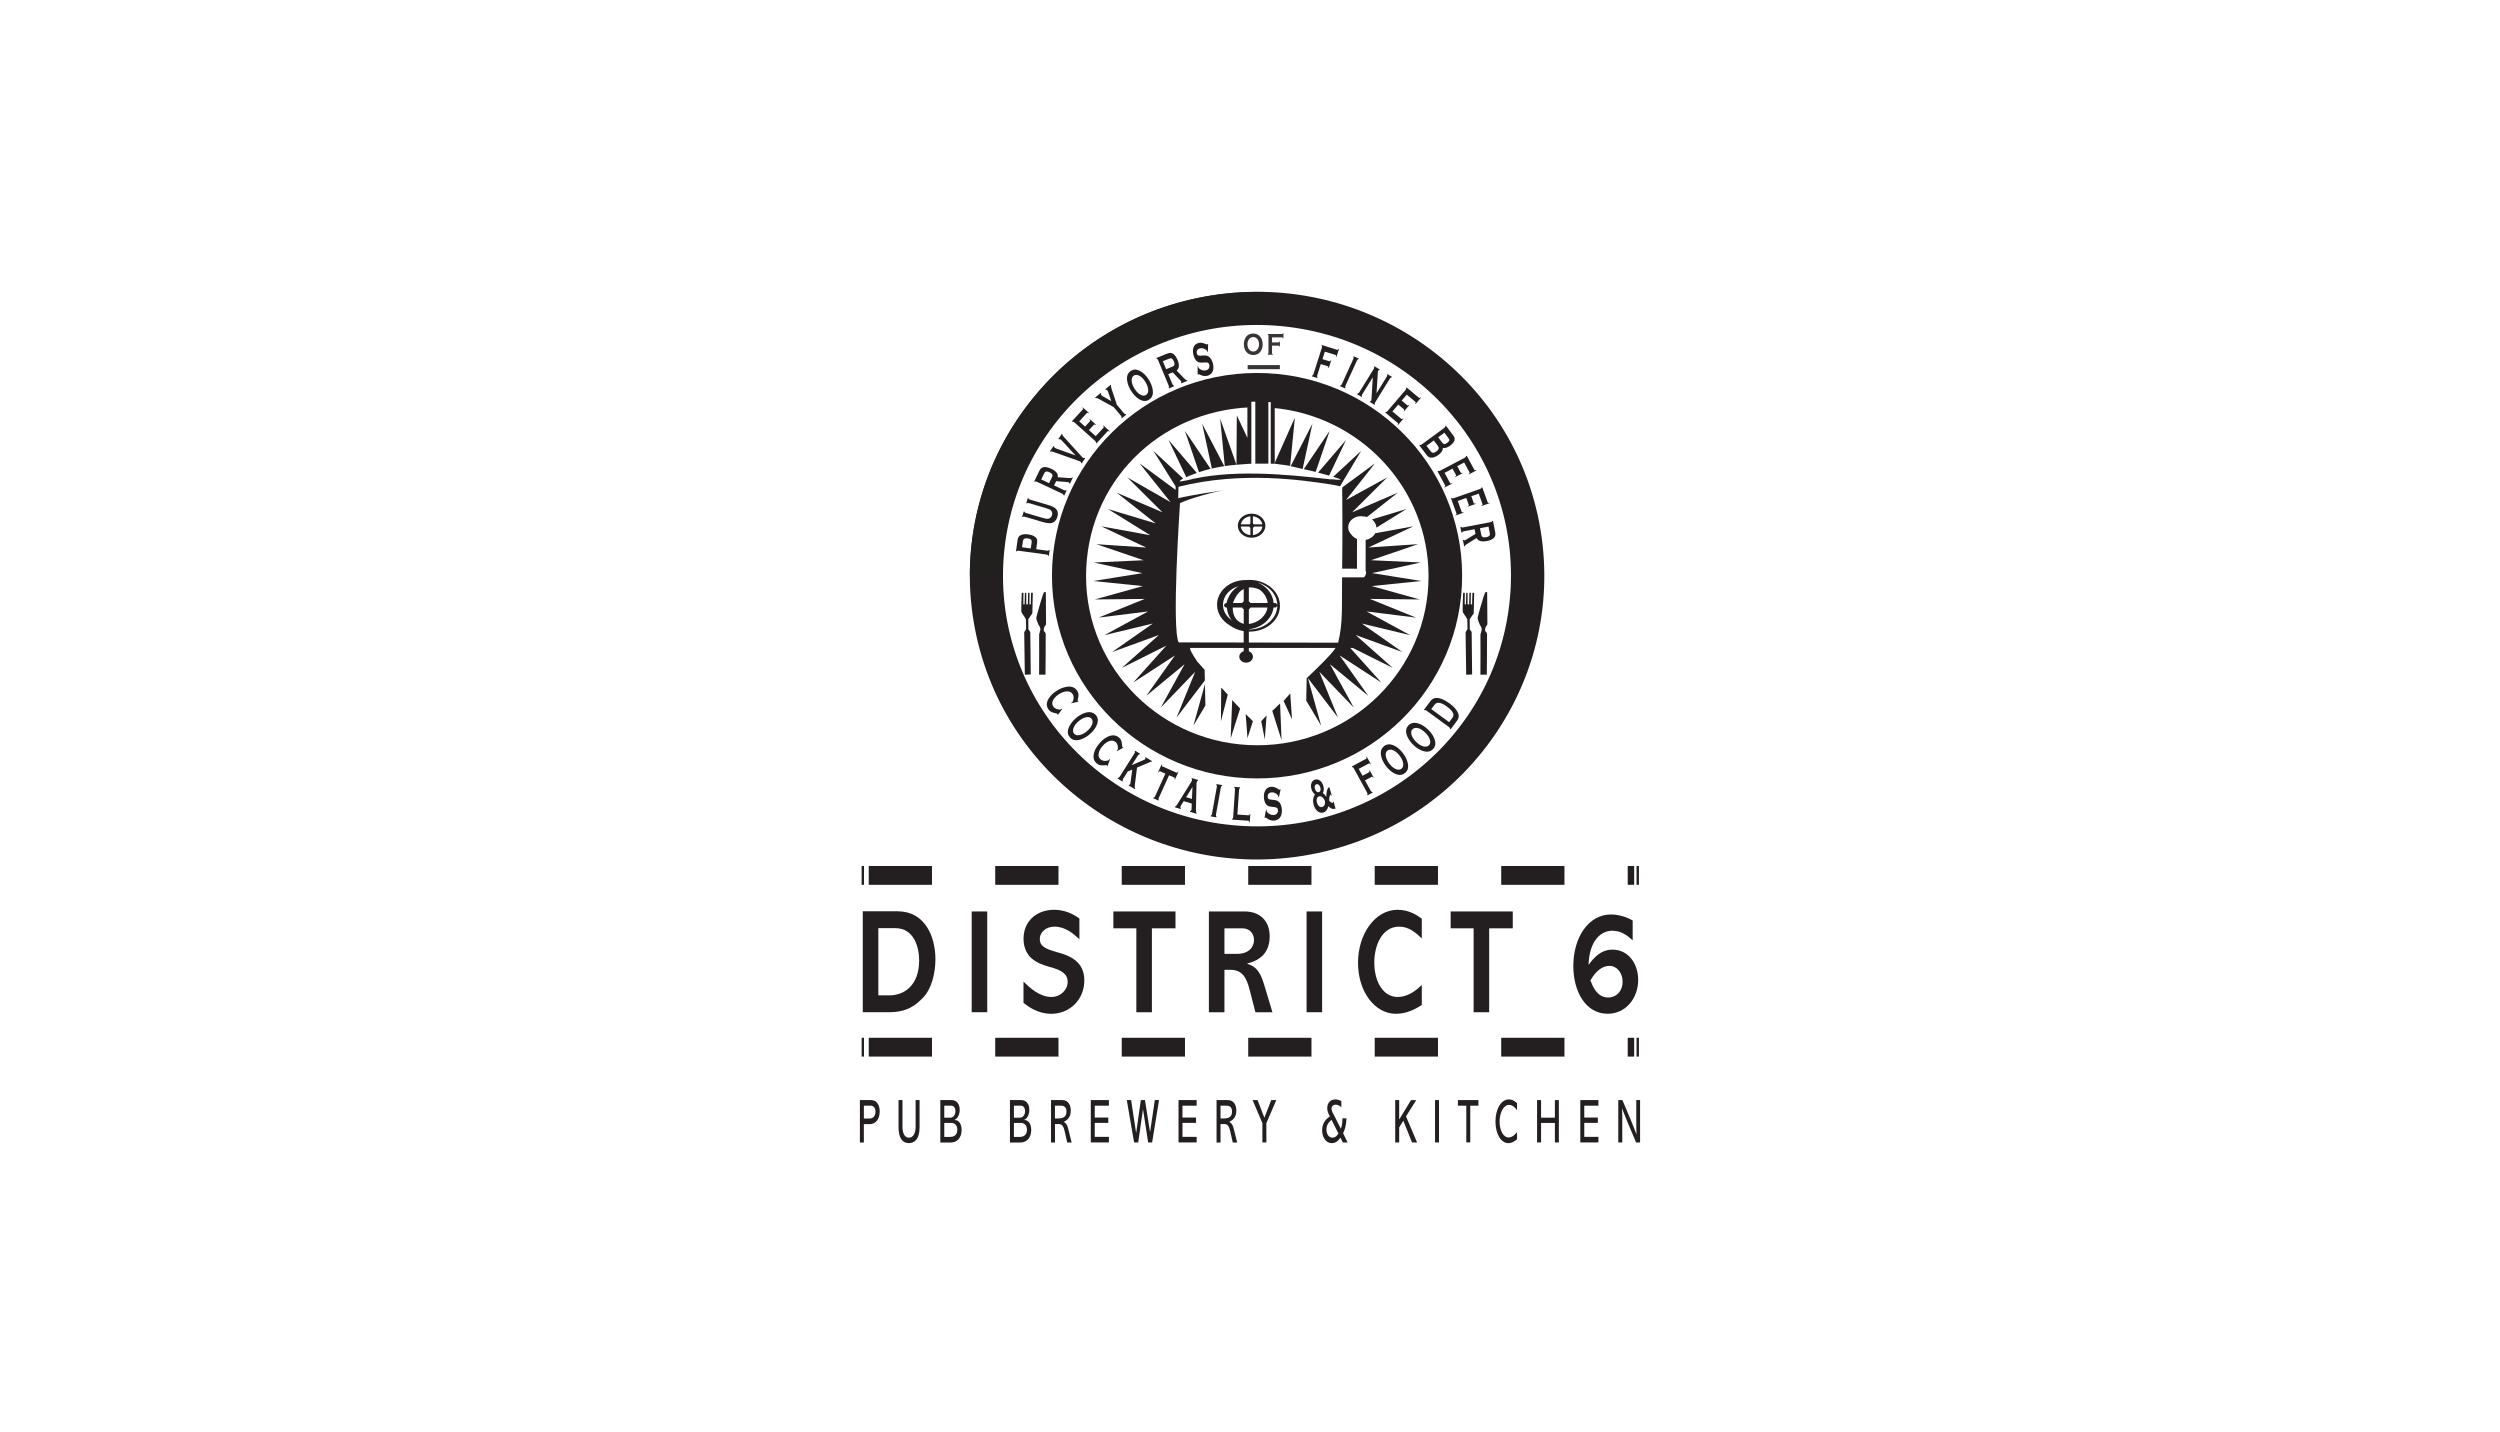 <svg width="117" height="67" viewBox="0 0 117 67" fill="none" xmlns="http://www.w3.org/2000/svg">
<g filter="url(#filter0_d_1850_99195)">
<rect width="109" height="60" transform="translate(4 3)" fill="white"/>
<g opacity="0.9">
<path d="M58.651 14.829C58.785 14.829 58.89 14.875 58.969 14.966C59.052 15.062 59.093 15.186 59.093 15.337C59.093 15.431 59.074 15.517 59.033 15.598C58.955 15.755 58.829 15.833 58.651 15.833C58.519 15.833 58.413 15.787 58.335 15.696C58.293 15.647 58.261 15.589 58.24 15.52C58.22 15.46 58.211 15.396 58.211 15.33C58.211 15.233 58.231 15.144 58.27 15.063C58.345 14.909 58.473 14.831 58.651 14.828V14.829ZM58.651 14.994C58.577 14.994 58.517 15.022 58.468 15.076C58.41 15.142 58.381 15.226 58.381 15.332C58.381 15.436 58.41 15.521 58.468 15.586C58.517 15.641 58.578 15.669 58.652 15.669C58.726 15.669 58.787 15.642 58.835 15.586C58.864 15.554 58.886 15.514 58.901 15.467C58.915 15.425 58.922 15.381 58.922 15.336C58.922 15.226 58.893 15.14 58.835 15.076C58.785 15.023 58.725 14.995 58.651 14.994Z" fill="#231F20"/>
<path d="M59.531 15.395V15.745C59.531 15.76 59.534 15.771 59.539 15.779C59.544 15.787 59.553 15.793 59.567 15.797V15.82H59.328V15.797C59.342 15.793 59.351 15.786 59.356 15.779C59.362 15.771 59.364 15.76 59.364 15.746V14.924C59.364 14.91 59.362 14.899 59.356 14.891C59.351 14.884 59.342 14.877 59.328 14.873V14.85H60.006C60.017 14.85 60.026 14.846 60.032 14.84C60.038 14.834 60.042 14.822 60.046 14.805H60.064V15.055H60.046C60.042 15.038 60.038 15.026 60.032 15.02C60.026 15.013 60.017 15.01 60.006 15.01H59.531V15.242H59.842C59.853 15.242 59.862 15.239 59.868 15.232C59.873 15.225 59.878 15.213 59.882 15.196H59.9V15.442H59.882C59.878 15.425 59.873 15.413 59.868 15.406C59.862 15.4 59.853 15.396 59.842 15.396H59.531V15.395Z" fill="#231F20"/>
</g>
<path d="M40.77 50.703C41.039 50.703 41.17 50.947 41.17 51.232C41.17 51.604 40.975 51.828 40.708 51.828H40.428V52.688H40.243V50.703H40.77ZM40.429 50.965V51.566H40.688C40.87 51.566 40.972 51.441 40.972 51.244C40.972 51.059 40.868 50.965 40.755 50.965H40.429V50.965Z" fill="#231F20"/>
<path d="M42.236 50.703V51.938C42.236 52.226 42.319 52.462 42.538 52.462C42.756 52.462 42.851 52.227 42.851 51.938V50.703H43.036V51.973C43.036 52.566 42.77 52.717 42.536 52.717C42.223 52.717 42.051 52.465 42.051 51.973V50.703H42.236H42.236Z" fill="#231F20"/>
<path d="M44.548 50.704C44.768 50.704 44.914 50.884 44.914 51.16C44.914 51.291 44.882 51.41 44.818 51.503C44.77 51.573 44.727 51.602 44.677 51.628V51.634C44.984 51.651 45.004 52 45.004 52.102C45.004 52.488 44.766 52.688 44.509 52.688H44.007V50.703H44.548V50.704ZM44.192 50.965V51.526H44.472C44.608 51.526 44.714 51.405 44.714 51.221C44.714 51.068 44.633 50.965 44.525 50.965H44.192ZM44.192 51.773V52.428H44.457C44.584 52.428 44.803 52.387 44.803 52.087C44.803 51.867 44.662 51.773 44.531 51.773H44.192Z" fill="#231F20"/>
<path d="M47.807 50.704C48.027 50.704 48.173 50.884 48.173 51.16C48.173 51.291 48.14 51.41 48.077 51.503C48.029 51.573 47.986 51.602 47.936 51.628V51.634C48.243 51.651 48.262 52 48.262 52.102C48.262 52.488 48.025 52.688 47.768 52.688H47.266V50.703H47.807V50.704ZM47.451 50.965V51.526H47.731C47.867 51.526 47.973 51.405 47.973 51.221C47.973 51.068 47.891 50.965 47.783 50.965H47.451ZM47.451 51.773V52.428H47.715C47.843 52.428 48.061 52.387 48.061 52.087C48.061 51.867 47.92 51.773 47.789 51.773H47.45H47.451Z" fill="#231F20"/>
<path d="M49.711 50.703C49.987 50.703 50.112 50.921 50.112 51.2C50.112 51.523 49.933 51.647 49.788 51.723V51.729C49.84 51.752 49.931 51.801 49.993 52.049L50.153 52.688H49.946L49.827 52.162C49.776 51.941 49.709 51.825 49.56 51.825H49.373V52.688H49.188V50.703H49.711H49.711ZM49.372 50.965V51.563H49.509C49.751 51.563 49.911 51.496 49.911 51.238C49.911 50.98 49.731 50.965 49.662 50.965H49.372Z" fill="#231F20"/>
<path d="M51.897 50.703V50.965H51.234V51.52H51.868V51.77H51.234V52.424H51.897V52.685H51.049V50.703H51.897Z" fill="#231F20"/>
<path d="M54.243 50.703L53.919 52.685H53.733L53.494 51.145H53.49L53.268 52.685H53.076L52.734 50.703H52.936L53.169 52.232H53.173L53.391 50.703H53.584L53.821 52.191H53.825L54.045 50.703H54.242H54.243Z" fill="#231F20"/>
<path d="M56.003 50.703V50.965H55.34V51.52H55.974V51.77H55.34V52.424H56.003V52.685H55.155V50.703H56.003Z" fill="#231F20"/>
<path d="M57.458 50.703C57.734 50.703 57.86 50.921 57.86 51.2C57.86 51.523 57.68 51.647 57.535 51.723V51.729C57.588 51.752 57.678 51.801 57.74 52.049L57.9 52.688H57.694L57.574 52.162C57.524 51.941 57.456 51.825 57.308 51.825H57.121V52.688H56.935V50.703H57.458ZM57.121 50.965V51.563H57.258C57.498 51.563 57.659 51.496 57.659 51.238C57.659 50.98 57.48 50.965 57.41 50.965H57.121Z" fill="#231F20"/>
<path d="M58.854 50.703L59.174 51.529L59.493 50.703H59.731L59.266 51.782V52.685H59.08V51.782L58.621 50.703H58.854Z" fill="#231F20"/>
<path d="M62.773 51.031C62.636 50.918 62.534 50.918 62.507 50.918C62.42 50.918 62.315 50.971 62.315 51.098C62.315 51.13 62.318 51.136 62.335 51.206C62.338 51.224 62.344 51.238 62.35 51.25L62.752 52.044C62.778 51.974 62.824 51.849 62.826 51.558H63.015C63.001 51.883 62.951 52.061 62.856 52.253L63.069 52.686H62.845L62.735 52.462C62.666 52.555 62.546 52.718 62.332 52.718C62.02 52.718 61.876 52.398 61.876 52.11C61.876 51.713 62.146 51.529 62.237 51.468C62.164 51.328 62.115 51.23 62.115 51.078C62.115 50.843 62.257 50.672 62.494 50.672C62.618 50.672 62.697 50.71 62.774 50.747V51.033L62.773 51.031ZM62.316 51.627C62.219 51.705 62.077 51.836 62.077 52.078C62.077 52.284 62.177 52.461 62.36 52.461C62.497 52.461 62.574 52.362 62.639 52.27L62.316 51.628V51.627Z" fill="#231F20"/>
<path d="M65.482 50.704V51.611L66.037 50.704H66.28L65.801 51.465L66.319 52.685H66.083L65.675 51.669L65.482 51.98V52.685H65.296V50.703H65.482V50.704Z" fill="#231F20"/>
<path d="M67.345 50.703V52.685H67.16V50.703H67.345Z" fill="#231F20"/>
<path d="M69.191 50.703V50.965H68.808V52.683H68.623V50.965H68.231V50.703H69.191Z" fill="#231F20"/>
<path d="M70.998 51.177C70.932 51.09 70.807 50.928 70.621 50.928C70.355 50.928 70.181 51.317 70.181 51.71C70.181 52.131 70.368 52.453 70.596 52.453C70.793 52.453 70.942 52.273 70.998 52.203V52.532C70.924 52.596 70.784 52.718 70.591 52.718C70.262 52.718 69.988 52.311 69.988 51.71C69.988 51.109 70.256 50.672 70.615 50.672C70.795 50.672 70.917 50.777 70.998 50.849V51.177Z" fill="#231F20"/>
<path d="M72.122 50.703V51.526H72.769V50.703H72.954V52.685H72.769V51.773H72.122V52.685H71.936V50.703H72.122Z" fill="#231F20"/>
<path d="M74.806 50.703V50.965H74.144V51.52H74.778V51.77H74.144V52.424H74.806V52.685H73.959V50.703H74.806Z" fill="#231F20"/>
<path d="M76.37 51.753C76.441 51.924 76.503 52.084 76.561 52.235L76.584 52.305L76.588 52.299C76.586 52.264 76.584 52.194 76.584 52.156C76.583 52.095 76.578 51.997 76.578 51.904V50.703H76.756V52.685H76.567L76.144 51.677C76.108 51.59 76.042 51.425 75.992 51.297C75.98 51.271 75.923 51.128 75.918 51.102H75.914C75.914 51.145 75.917 51.226 75.918 51.267C75.92 51.322 75.922 51.383 75.922 51.447V52.685H75.736V50.703H75.929L76.37 51.752V51.753Z" fill="#231F20"/>
<path fill-rule="evenodd" clip-rule="evenodd" d="M58.453 29.895C58.453 29.971 58.382 30.031 58.296 30.031C58.209 30.031 58.139 29.971 58.139 29.895C58.139 29.818 58.209 29.758 58.296 29.758C58.382 29.758 58.453 29.819 58.453 29.895Z" fill="#231F20"/>
<path fill-rule="evenodd" clip-rule="evenodd" d="M57.412 27.602L57.695 27.613C57.68 27.808 57.709 28.305 58.257 28.428C58.272 28.432 58.239 28.615 58.239 28.615C58.239 28.615 57.468 28.49 57.412 27.602Z" fill="#231F20"/>
<path d="M49.902 26.162C49.902 21.291 53.899 17.344 58.831 17.344C63.762 17.344 67.758 21.291 67.758 26.162C67.758 31.032 63.761 34.98 58.831 34.98C53.9 34.98 49.902 31.032 49.902 26.162Z" stroke="#231F20" stroke-width="1.34" stroke-miterlimit="10"/>
<path d="M71.322 27.381C72.005 20.565 66.964 14.493 60.063 13.818C53.163 13.144 47.015 18.123 46.332 24.939C45.65 31.756 50.69 37.828 57.591 38.502C64.492 39.177 70.64 34.198 71.322 27.381Z" stroke="#231F20" stroke-width="1.34" stroke-miterlimit="10"/>
<path opacity="0.9" d="M46.273 26.16C46.273 19.31 51.895 13.758 58.829 13.758" stroke="#231F20" stroke-width="1.04" stroke-miterlimit="10"/>
<path d="M60.92 38.875C68.03 37.735 72.858 31.118 71.704 24.095C70.55 17.073 63.851 12.304 56.741 13.444C49.632 14.584 44.804 21.201 45.958 28.223C47.112 35.246 53.811 40.015 60.92 38.875Z" stroke="#231F20" stroke-width="0.8" stroke-miterlimit="10"/>
<path opacity="0.9" d="M45.789 26.163C45.789 19.048 51.628 13.281 58.83 13.281" stroke="#231F20" stroke-width="0.8" stroke-miterlimit="10"/>
<path d="M48.494 24.92L49.002 24.99C49.024 24.993 49.042 24.992 49.056 24.988C49.069 24.984 49.08 24.975 49.089 24.962L49.124 24.967L49.088 25.228L49.052 25.223C49.047 25.207 49.038 25.195 49.026 25.188C49.015 25.181 48.999 25.175 48.976 25.172L47.673 24.994C47.65 24.991 47.631 24.991 47.619 24.996C47.606 25 47.595 25.008 47.585 25.022L47.549 25.017L47.622 24.495C47.631 24.435 47.645 24.387 47.665 24.354C47.685 24.32 47.715 24.291 47.756 24.269C47.798 24.246 47.852 24.231 47.916 24.223C47.983 24.216 48.052 24.218 48.125 24.228C48.229 24.242 48.317 24.269 48.391 24.311C48.455 24.346 48.497 24.387 48.52 24.434C48.542 24.481 48.548 24.543 48.537 24.62L48.495 24.92H48.494ZM48.241 24.886L48.28 24.607C48.288 24.552 48.282 24.511 48.263 24.486C48.251 24.47 48.23 24.455 48.2 24.442C48.17 24.429 48.136 24.42 48.099 24.415C48.062 24.41 48.027 24.41 47.995 24.414C47.962 24.419 47.938 24.427 47.921 24.439C47.897 24.458 47.88 24.496 47.872 24.552L47.833 24.83L48.24 24.886H48.241Z" fill="#231F20"/>
<path d="M48.203 22.602L49.037 22.847C49.195 22.893 49.308 22.944 49.377 22.998C49.502 23.097 49.537 23.235 49.483 23.413C49.444 23.542 49.376 23.63 49.279 23.675C49.223 23.702 49.154 23.712 49.074 23.705C48.994 23.698 48.901 23.678 48.797 23.648L47.962 23.403C47.94 23.396 47.922 23.394 47.908 23.396C47.895 23.398 47.883 23.406 47.871 23.418L47.836 23.407L47.912 23.155L47.947 23.165C47.95 23.182 47.956 23.194 47.966 23.203C47.977 23.212 47.993 23.22 48.016 23.227L48.759 23.445C48.845 23.47 48.909 23.486 48.951 23.493C48.994 23.5 49.031 23.5 49.063 23.494C49.148 23.478 49.205 23.424 49.233 23.332C49.261 23.24 49.243 23.165 49.181 23.105C49.157 23.083 49.126 23.063 49.086 23.046C49.047 23.029 48.984 23.008 48.898 22.983L48.156 22.765C48.133 22.758 48.115 22.756 48.102 22.758C48.088 22.76 48.076 22.768 48.064 22.78L48.029 22.769L48.101 22.531L48.136 22.542C48.139 22.558 48.146 22.57 48.156 22.579C48.165 22.588 48.182 22.596 48.204 22.603L48.203 22.602Z" fill="#231F20"/>
<path d="M49.33 21.939L49.795 22.158C49.815 22.168 49.832 22.173 49.847 22.172C49.861 22.172 49.874 22.167 49.886 22.157L49.919 22.172L49.805 22.41L49.772 22.395C49.772 22.378 49.767 22.364 49.758 22.354C49.75 22.344 49.735 22.334 49.715 22.324L48.527 21.766C48.505 21.757 48.488 21.752 48.474 21.752C48.461 21.752 48.447 21.757 48.434 21.767L48.401 21.752L48.631 21.275C48.658 21.216 48.687 21.174 48.716 21.145C48.744 21.117 48.78 21.097 48.824 21.087C48.874 21.075 48.932 21.075 49 21.089C49.066 21.103 49.133 21.125 49.199 21.157C49.428 21.264 49.529 21.397 49.502 21.553L49.96 21.587C50.04 21.593 50.094 21.595 50.119 21.592C50.145 21.589 50.162 21.579 50.173 21.562L50.206 21.578L50.073 21.854L50.04 21.838C50.044 21.817 50.036 21.801 50.017 21.792C50.005 21.786 49.971 21.781 49.916 21.777L49.428 21.737L49.33 21.941L49.33 21.939ZM49.098 21.831L49.222 21.574C49.24 21.536 49.251 21.508 49.255 21.491C49.258 21.473 49.256 21.454 49.249 21.435C49.235 21.394 49.191 21.356 49.118 21.321C49.044 21.287 48.987 21.277 48.945 21.293C48.925 21.3 48.909 21.309 48.898 21.323C48.886 21.336 48.872 21.362 48.854 21.401L48.73 21.658L49.098 21.831L49.098 21.831Z" fill="#231F20"/>
<path d="M50.334 20.534L49.703 19.846C49.676 19.816 49.654 19.796 49.637 19.784C49.61 19.767 49.584 19.766 49.56 19.784L49.53 19.764L49.693 19.523L49.723 19.543C49.716 19.561 49.717 19.577 49.725 19.591C49.733 19.605 49.761 19.637 49.809 19.69L50.609 20.572C50.643 20.61 50.666 20.632 50.678 20.641C50.71 20.663 50.737 20.664 50.757 20.646L50.787 20.666L50.623 20.908L50.592 20.888C50.601 20.863 50.589 20.839 50.557 20.818C50.545 20.81 50.515 20.798 50.467 20.781L49.337 20.384C49.27 20.36 49.229 20.348 49.212 20.345C49.197 20.343 49.182 20.348 49.167 20.361L49.137 20.341L49.306 20.092L49.337 20.112C49.329 20.14 49.34 20.163 49.367 20.18C49.384 20.192 49.411 20.205 49.449 20.218L50.333 20.534H50.334Z" fill="#231F20"/>
<path d="M50.965 19.349L51.279 19.632L51.649 19.23C51.657 19.221 51.66 19.21 51.657 19.198C51.654 19.186 51.643 19.17 51.625 19.148L51.639 19.134L51.936 19.4L51.922 19.415C51.899 19.4 51.882 19.391 51.869 19.389C51.856 19.387 51.847 19.391 51.838 19.4L51.315 19.967L51.288 19.943C51.293 19.927 51.293 19.913 51.288 19.9C51.282 19.887 51.271 19.874 51.254 19.858L50.281 18.984C50.264 18.969 50.248 18.959 50.236 18.955C50.223 18.952 50.209 18.952 50.193 18.958L50.166 18.934L50.678 18.377C50.686 18.368 50.688 18.357 50.685 18.346C50.682 18.334 50.671 18.317 50.655 18.296L50.668 18.281L50.965 18.548L50.952 18.563C50.929 18.548 50.911 18.539 50.899 18.537C50.886 18.535 50.876 18.538 50.867 18.547L50.507 18.938L50.78 19.183L51.014 18.93C51.023 18.921 51.025 18.91 51.022 18.898C51.018 18.886 51.008 18.869 50.991 18.848L51.004 18.833L51.295 19.094L51.282 19.109C51.259 19.094 51.241 19.086 51.229 19.083C51.216 19.081 51.205 19.084 51.197 19.094L50.964 19.347L50.965 19.349Z" fill="#231F20"/>
<path d="M52.265 18.156L52.603 18.56C52.618 18.578 52.632 18.59 52.645 18.595C52.657 18.601 52.671 18.601 52.687 18.598L52.71 18.626L52.504 18.794L52.481 18.766C52.487 18.751 52.49 18.737 52.487 18.723C52.484 18.71 52.475 18.695 52.46 18.677L52.121 18.273L51.459 17.908C51.402 17.877 51.361 17.858 51.337 17.85C51.313 17.843 51.292 17.844 51.275 17.852L51.252 17.824L51.512 17.612L51.536 17.64C51.52 17.663 51.524 17.69 51.548 17.72C51.557 17.73 51.583 17.748 51.625 17.772L52.009 17.992L51.866 17.575C51.851 17.53 51.838 17.502 51.828 17.49C51.817 17.476 51.804 17.468 51.791 17.462C51.777 17.458 51.764 17.458 51.752 17.462L51.729 17.434L51.984 17.227L52.007 17.254C51.996 17.269 51.991 17.289 51.994 17.314C51.997 17.338 52.008 17.381 52.029 17.442L52.266 18.154L52.265 18.156Z" fill="#231F20"/>
<path d="M52.93 16.572C53.057 16.496 53.196 16.497 53.346 16.576C53.505 16.658 53.647 16.801 53.774 17.006C53.851 17.131 53.904 17.26 53.934 17.392C53.992 17.649 53.935 17.828 53.767 17.929C53.641 18.005 53.502 18.004 53.352 17.925C53.271 17.883 53.192 17.822 53.114 17.742C53.046 17.672 52.984 17.592 52.929 17.502C52.848 17.37 52.793 17.239 52.764 17.108C52.707 16.857 52.762 16.678 52.93 16.572ZM53.067 16.794C52.998 16.837 52.962 16.908 52.962 17.01C52.961 17.131 53.004 17.262 53.092 17.404C53.179 17.546 53.278 17.645 53.387 17.699C53.479 17.746 53.56 17.747 53.631 17.705C53.701 17.663 53.736 17.59 53.736 17.489C53.736 17.429 53.724 17.362 53.7 17.289C53.677 17.225 53.647 17.162 53.61 17.101C53.519 16.953 53.419 16.852 53.311 16.8C53.22 16.755 53.138 16.754 53.067 16.794Z" fill="#231F20"/>
<path d="M54.673 16.73L54.87 17.201C54.879 17.222 54.888 17.236 54.898 17.246C54.908 17.255 54.922 17.26 54.938 17.261L54.952 17.294L54.705 17.395L54.691 17.361C54.703 17.349 54.709 17.336 54.709 17.322C54.71 17.309 54.706 17.292 54.697 17.271L54.197 16.069C54.188 16.048 54.178 16.032 54.168 16.023C54.159 16.015 54.145 16.009 54.128 16.008L54.114 15.975L54.608 15.774C54.668 15.749 54.719 15.736 54.76 15.735C54.8 15.733 54.84 15.742 54.879 15.763C54.925 15.786 54.968 15.826 55.009 15.882C55.048 15.936 55.081 15.996 55.11 16.064C55.206 16.296 55.191 16.46 55.064 16.558L55.381 16.888C55.436 16.945 55.474 16.982 55.495 16.996C55.516 17.011 55.536 17.015 55.554 17.01L55.569 17.044L55.283 17.16L55.268 17.126C55.286 17.113 55.29 17.096 55.283 17.077C55.277 17.064 55.256 17.038 55.218 16.998L54.883 16.645L54.672 16.731L54.673 16.73ZM54.576 16.497L54.843 16.389C54.882 16.372 54.909 16.359 54.923 16.349C54.938 16.338 54.949 16.324 54.957 16.304C54.974 16.264 54.968 16.207 54.937 16.133C54.906 16.059 54.87 16.013 54.829 15.997C54.81 15.989 54.791 15.986 54.774 15.988C54.757 15.991 54.728 16 54.688 16.016L54.421 16.124L54.576 16.497Z" fill="#231F20"/>
<path d="M56.54 15.323L56.528 15.698L56.507 15.684C56.505 15.677 56.504 15.671 56.503 15.667C56.497 15.642 56.478 15.618 56.448 15.596C56.353 15.523 56.257 15.499 56.16 15.523C56.117 15.533 56.081 15.551 56.053 15.579C56.033 15.599 56.019 15.625 56.011 15.659C56.004 15.691 56.005 15.724 56.013 15.759C56.027 15.815 56.055 15.848 56.098 15.86C56.12 15.865 56.165 15.866 56.231 15.862L56.331 15.856C56.39 15.853 56.44 15.857 56.48 15.867C56.52 15.877 56.558 15.896 56.593 15.924C56.63 15.953 56.662 15.995 56.693 16.049C56.724 16.103 56.748 16.163 56.764 16.229C56.79 16.334 56.795 16.432 56.778 16.522C56.762 16.605 56.723 16.672 56.66 16.725C56.614 16.765 56.559 16.792 56.498 16.807C56.389 16.834 56.269 16.813 56.138 16.744C56.11 16.731 56.094 16.725 56.091 16.726C56.086 16.727 56.079 16.737 56.071 16.756L56.05 16.744L56.048 16.357L56.07 16.368C56.071 16.375 56.073 16.379 56.074 16.382C56.082 16.415 56.098 16.443 56.122 16.466C56.159 16.502 56.209 16.529 56.271 16.546C56.334 16.562 56.39 16.566 56.439 16.553C56.493 16.54 56.535 16.512 56.565 16.47C56.582 16.447 56.593 16.418 56.597 16.385C56.602 16.352 56.601 16.319 56.593 16.286C56.581 16.237 56.557 16.206 56.523 16.192C56.498 16.182 56.453 16.179 56.387 16.182L56.289 16.187C56.223 16.191 56.176 16.191 56.148 16.186C56.119 16.182 56.089 16.172 56.057 16.154C56.012 16.131 55.971 16.089 55.933 16.028C55.899 15.974 55.873 15.908 55.853 15.832C55.822 15.707 55.821 15.597 55.848 15.502C55.884 15.378 55.966 15.301 56.092 15.27C56.145 15.257 56.197 15.254 56.247 15.262C56.298 15.271 56.364 15.293 56.445 15.327C56.473 15.338 56.489 15.344 56.495 15.342C56.504 15.34 56.511 15.33 56.519 15.31L56.54 15.322V15.323Z" fill="#231F20"/>
<path d="M61.814 16.257L61.647 16.785C61.639 16.807 61.637 16.825 61.639 16.839C61.642 16.852 61.648 16.865 61.66 16.875L61.649 16.91L61.395 16.831L61.406 16.797C61.422 16.794 61.435 16.788 61.445 16.778C61.454 16.769 61.462 16.752 61.469 16.73L61.864 15.491C61.87 15.469 61.873 15.451 61.871 15.438C61.869 15.425 61.862 15.412 61.85 15.401L61.861 15.367L62.583 15.591C62.595 15.595 62.605 15.593 62.615 15.585C62.625 15.577 62.635 15.561 62.648 15.537L62.667 15.542L62.547 15.921L62.528 15.915C62.533 15.887 62.533 15.868 62.53 15.856C62.527 15.844 62.519 15.836 62.507 15.833L62.002 15.676L61.891 16.026L62.221 16.128C62.233 16.132 62.244 16.13 62.254 16.122C62.263 16.114 62.274 16.098 62.286 16.073L62.304 16.079L62.187 16.449L62.167 16.443C62.171 16.417 62.172 16.398 62.169 16.385C62.166 16.373 62.158 16.365 62.146 16.361L61.816 16.259L61.814 16.257Z" fill="#231F20"/>
<path d="M62.798 17.199L63.337 16.013C63.346 15.993 63.35 15.976 63.35 15.962C63.35 15.949 63.344 15.936 63.334 15.923L63.349 15.891L63.592 15.998L63.577 16.031C63.56 16.031 63.547 16.035 63.536 16.044C63.526 16.053 63.516 16.068 63.506 16.089L62.967 17.274C62.957 17.296 62.953 17.313 62.953 17.327C62.953 17.341 62.959 17.353 62.969 17.365L62.954 17.398L62.711 17.29L62.726 17.257C62.743 17.257 62.757 17.251 62.766 17.242C62.777 17.234 62.786 17.219 62.797 17.198L62.798 17.199Z" fill="#231F20"/>
<path d="M64.246 16.879L63.753 17.675C63.741 17.695 63.734 17.711 63.733 17.725C63.731 17.738 63.735 17.752 63.744 17.766L63.725 17.797L63.511 17.668L63.53 17.637C63.547 17.639 63.561 17.636 63.572 17.628C63.583 17.621 63.595 17.608 63.608 17.588L64.294 16.479C64.306 16.46 64.313 16.444 64.314 16.43C64.315 16.417 64.311 16.404 64.302 16.39L64.322 16.359L64.57 16.509L64.55 16.54C64.531 16.538 64.514 16.548 64.5 16.57C64.49 16.586 64.485 16.605 64.484 16.63L64.421 17.624L64.902 16.847C64.914 16.828 64.921 16.812 64.922 16.798C64.924 16.785 64.92 16.772 64.911 16.758L64.93 16.727L65.144 16.856L65.124 16.887C65.108 16.886 65.093 16.889 65.082 16.896C65.071 16.903 65.059 16.917 65.047 16.935L64.361 18.045C64.349 18.065 64.341 18.081 64.341 18.094C64.339 18.108 64.343 18.121 64.352 18.136L64.333 18.166L64.103 18.027L64.123 17.996C64.142 17.999 64.157 17.99 64.171 17.968C64.179 17.956 64.184 17.928 64.186 17.886L64.247 16.881L64.246 16.879Z" fill="#231F20"/>
<path d="M65.439 18.154L65.165 18.474L65.585 18.825C65.594 18.833 65.605 18.835 65.617 18.831C65.629 18.828 65.645 18.817 65.666 18.799L65.682 18.811L65.422 19.114L65.407 19.102C65.422 19.079 65.429 19.061 65.431 19.049C65.433 19.036 65.429 19.026 65.419 19.018L64.827 18.523L64.85 18.496C64.866 18.5 64.88 18.499 64.892 18.494C64.905 18.488 64.919 18.477 64.934 18.459L65.782 17.467C65.797 17.449 65.807 17.434 65.81 17.421C65.813 17.409 65.811 17.394 65.805 17.379L65.829 17.352L66.41 17.837C66.42 17.845 66.43 17.848 66.442 17.843C66.454 17.839 66.471 17.828 66.492 17.811L66.507 17.823L66.247 18.126L66.232 18.114C66.246 18.091 66.254 18.073 66.256 18.06C66.258 18.048 66.254 18.038 66.245 18.03L65.837 17.689L65.599 17.967L65.864 18.188C65.874 18.196 65.884 18.199 65.896 18.195C65.908 18.191 65.924 18.18 65.945 18.162L65.96 18.175L65.707 18.471L65.692 18.459C65.705 18.436 65.713 18.418 65.716 18.406C65.718 18.394 65.713 18.383 65.704 18.375L65.439 18.154V18.154Z" fill="#231F20"/>
<path d="M67.527 20.178C67.531 20.294 67.462 20.403 67.319 20.509C67.205 20.592 67.099 20.636 67.002 20.639C66.952 20.64 66.91 20.631 66.873 20.612C66.836 20.593 66.802 20.562 66.769 20.518L66.421 20.056L66.45 20.034C66.465 20.042 66.479 20.044 66.492 20.042C66.505 20.039 66.521 20.031 66.541 20.017L67.596 19.243C67.615 19.229 67.627 19.216 67.634 19.204C67.64 19.192 67.641 19.178 67.639 19.162L67.668 19.141L68.013 19.6C68.046 19.643 68.067 19.683 68.075 19.719C68.083 19.755 68.079 19.794 68.066 19.835C68.038 19.918 67.97 20 67.861 20.079C67.739 20.169 67.628 20.203 67.528 20.181L67.527 20.178ZM66.761 20.083L66.95 20.334C66.985 20.381 67.022 20.406 67.061 20.409C67.107 20.413 67.16 20.391 67.222 20.345C67.284 20.3 67.32 20.256 67.33 20.212C67.338 20.174 67.325 20.132 67.29 20.084L67.101 19.833L66.761 20.082L66.761 20.083ZM67.306 19.683L67.501 19.943C67.531 19.982 67.562 20.002 67.596 20.002C67.633 20.002 67.677 19.983 67.729 19.945C67.781 19.906 67.812 19.871 67.823 19.838C67.832 19.804 67.823 19.769 67.793 19.729L67.597 19.47L67.307 19.683H67.306Z" fill="#231F20"/>
<path d="M67.981 21.151L67.606 21.349L67.864 21.828C67.87 21.839 67.879 21.845 67.891 21.846C67.904 21.846 67.923 21.843 67.949 21.833L67.959 21.851L67.604 22.037L67.595 22.019C67.617 22.003 67.631 21.989 67.638 21.979C67.644 21.968 67.644 21.957 67.638 21.946L67.272 21.269L67.305 21.252C67.318 21.262 67.332 21.266 67.346 21.265C67.359 21.265 67.376 21.259 67.397 21.248L68.557 20.638C68.578 20.627 68.593 20.616 68.6 20.605C68.608 20.594 68.612 20.581 68.611 20.564L68.643 20.547L69.001 21.211C69.007 21.222 69.016 21.228 69.029 21.228C69.042 21.229 69.061 21.225 69.087 21.216L69.097 21.234L68.742 21.421L68.733 21.404C68.755 21.387 68.769 21.374 68.775 21.363C68.781 21.352 68.782 21.341 68.775 21.33L68.524 20.864L68.199 21.035L68.362 21.338C68.368 21.349 68.377 21.355 68.39 21.355C68.402 21.356 68.422 21.352 68.447 21.344L68.456 21.361L68.11 21.544L68.1 21.526C68.122 21.51 68.135 21.497 68.142 21.486C68.149 21.474 68.149 21.463 68.143 21.453L67.98 21.151L67.981 21.151Z" fill="#231F20"/>
<path d="M68.624 22.523L68.223 22.664L68.407 23.176C68.412 23.188 68.42 23.195 68.432 23.197C68.444 23.2 68.464 23.199 68.491 23.194L68.498 23.212L68.119 23.345L68.112 23.327C68.136 23.313 68.153 23.302 68.16 23.293C68.168 23.283 68.17 23.272 68.166 23.26L67.906 22.538L67.94 22.526C67.952 22.538 67.965 22.544 67.978 22.545C67.992 22.547 68.01 22.544 68.031 22.536L69.27 22.1C69.292 22.092 69.308 22.084 69.317 22.074C69.327 22.065 69.332 22.052 69.334 22.035L69.369 22.023L69.625 22.732C69.628 22.744 69.637 22.752 69.649 22.754C69.662 22.756 69.681 22.755 69.708 22.75L69.714 22.768L69.336 22.901L69.329 22.883C69.353 22.87 69.369 22.859 69.377 22.849C69.385 22.84 69.387 22.828 69.383 22.817L69.203 22.32L68.856 22.442L68.973 22.765C68.977 22.777 68.986 22.783 68.998 22.786C69.01 22.789 69.03 22.788 69.057 22.782L69.063 22.801L68.694 22.931L68.687 22.913C68.71 22.9 68.726 22.889 68.734 22.879C68.742 22.869 68.744 22.858 68.74 22.847L68.623 22.524L68.624 22.523Z" fill="#231F20"/>
<path d="M69.01 23.986L68.505 24.083C68.482 24.087 68.466 24.093 68.454 24.102C68.443 24.11 68.436 24.122 68.432 24.137L68.396 24.144L68.345 23.885L68.381 23.878C68.392 23.892 68.404 23.9 68.416 23.904C68.429 23.907 68.447 23.906 68.469 23.902L69.761 23.655C69.784 23.651 69.801 23.645 69.812 23.637C69.822 23.628 69.831 23.617 69.835 23.6L69.871 23.594L69.973 24.112C69.985 24.175 69.989 24.227 69.982 24.266C69.976 24.305 69.959 24.342 69.93 24.376C69.898 24.415 69.85 24.449 69.787 24.478C69.725 24.505 69.659 24.526 69.585 24.54C69.337 24.587 69.176 24.54 69.104 24.398L68.714 24.64C68.646 24.682 68.603 24.712 68.584 24.729C68.565 24.746 68.557 24.765 68.558 24.784L68.523 24.79L68.463 24.491L68.499 24.484C68.509 24.504 68.525 24.512 68.546 24.507C68.559 24.505 68.59 24.49 68.637 24.46L69.053 24.206L69.01 23.985L69.01 23.986ZM69.262 23.938L69.317 24.218C69.325 24.259 69.332 24.288 69.341 24.304C69.349 24.32 69.361 24.334 69.378 24.346C69.415 24.371 69.473 24.375 69.552 24.36C69.632 24.345 69.684 24.319 69.709 24.283C69.721 24.266 69.727 24.248 69.728 24.231C69.728 24.214 69.725 24.184 69.717 24.142L69.662 23.863L69.262 23.94V23.938Z" fill="#231F20"/>
<path d="M49.719 32.395L49.513 32.669L49.487 32.666C49.497 32.645 49.499 32.632 49.496 32.626C49.491 32.62 49.464 32.612 49.415 32.602C49.312 32.581 49.236 32.558 49.187 32.53C49.137 32.503 49.094 32.461 49.056 32.403C48.982 32.289 48.97 32.164 49.02 32.029C49.048 31.95 49.097 31.871 49.165 31.793C49.243 31.703 49.339 31.62 49.455 31.547C49.613 31.446 49.767 31.385 49.918 31.361C50.143 31.326 50.307 31.387 50.409 31.542C50.446 31.599 50.467 31.655 50.472 31.71C50.478 31.765 50.468 31.843 50.445 31.945C50.433 31.993 50.43 32.021 50.434 32.027C50.439 32.034 50.452 32.036 50.475 32.035L50.467 32.06L50.129 32.133L50.136 32.108C50.147 32.102 50.156 32.096 50.163 32.092C50.181 32.08 50.195 32.065 50.206 32.045C50.216 32.026 50.225 31.998 50.234 31.961C50.256 31.858 50.245 31.772 50.199 31.702C50.145 31.62 50.065 31.578 49.958 31.575C49.833 31.573 49.7 31.617 49.559 31.707C49.419 31.796 49.324 31.898 49.274 32.011C49.232 32.108 49.238 32.198 49.291 32.28C49.337 32.35 49.412 32.396 49.517 32.417C49.554 32.425 49.584 32.428 49.606 32.427C49.628 32.425 49.648 32.419 49.667 32.407C49.674 32.403 49.682 32.397 49.691 32.39L49.719 32.393L49.719 32.395Z" fill="#231F20"/>
<path d="M51.28 32.679C51.38 32.792 51.404 32.929 51.352 33.09C51.298 33.26 51.181 33.423 50.998 33.582C50.887 33.678 50.767 33.752 50.641 33.803C50.393 33.901 50.203 33.876 50.071 33.727C49.972 33.615 49.949 33.478 50 33.317C50.028 33.23 50.074 33.143 50.14 33.054C50.198 32.975 50.267 32.901 50.347 32.832C50.464 32.731 50.586 32.655 50.712 32.605C50.954 32.508 51.144 32.533 51.281 32.681L51.28 32.679ZM51.081 32.851C51.027 32.79 50.948 32.767 50.846 32.783C50.724 32.803 50.6 32.866 50.474 32.976C50.347 33.086 50.267 33.199 50.231 33.315C50.201 33.413 50.214 33.494 50.27 33.556C50.325 33.618 50.404 33.641 50.506 33.624C50.567 33.615 50.632 33.592 50.7 33.556C50.76 33.523 50.818 33.483 50.873 33.437C51.005 33.322 51.087 33.208 51.12 33.094C51.149 32.996 51.135 32.916 51.081 32.853V32.851Z" fill="#231F20"/>
<path d="M51.952 34.746L51.835 35.067L51.809 35.072C51.813 35.05 51.812 35.036 51.806 35.031C51.8 35.026 51.773 35.026 51.722 35.031C51.617 35.041 51.538 35.04 51.482 35.027C51.427 35.016 51.373 34.987 51.321 34.943C51.216 34.855 51.168 34.74 51.176 34.596C51.18 34.511 51.203 34.423 51.245 34.328C51.293 34.22 51.362 34.114 51.451 34.01C51.573 33.868 51.702 33.764 51.839 33.699C52.044 33.601 52.219 33.612 52.362 33.732C52.414 33.775 52.451 33.823 52.472 33.874C52.493 33.925 52.507 34.003 52.514 34.107C52.517 34.157 52.522 34.184 52.528 34.188C52.534 34.193 52.548 34.192 52.57 34.185V34.211L52.267 34.378V34.351C52.276 34.342 52.282 34.335 52.288 34.329C52.302 34.313 52.311 34.293 52.315 34.272C52.32 34.251 52.321 34.221 52.317 34.183C52.309 34.078 52.272 33.998 52.208 33.945C52.132 33.882 52.043 33.865 51.94 33.894C51.82 33.928 51.705 34.007 51.598 34.134C51.489 34.26 51.428 34.384 51.414 34.507C51.402 34.611 51.434 34.696 51.509 34.759C51.574 34.813 51.659 34.835 51.765 34.826C51.803 34.823 51.833 34.818 51.853 34.81C51.874 34.803 51.892 34.79 51.906 34.773C51.911 34.767 51.917 34.759 51.924 34.75L51.951 34.745L51.952 34.746Z" fill="#231F20"/>
<path d="M52.99 35.235L52.779 35.324L52.559 35.673C52.546 35.693 52.539 35.709 52.538 35.723C52.536 35.737 52.54 35.751 52.549 35.764L52.53 35.794L52.3 35.652L52.319 35.621C52.337 35.623 52.351 35.621 52.362 35.613C52.373 35.607 52.385 35.593 52.398 35.573L53.096 34.472C53.108 34.453 53.115 34.437 53.116 34.423C53.118 34.41 53.114 34.396 53.105 34.382L53.124 34.352L53.354 34.494L53.335 34.525C53.318 34.522 53.304 34.525 53.292 34.532C53.28 34.539 53.268 34.553 53.256 34.571L52.967 35.026L53.548 34.777C53.575 34.766 53.592 34.754 53.6 34.742C53.612 34.723 53.609 34.704 53.592 34.684L53.612 34.654L53.912 34.84L53.893 34.87C53.877 34.867 53.865 34.867 53.856 34.869C53.847 34.871 53.818 34.883 53.769 34.904L53.689 34.94L53.213 35.14L53.115 35.919C53.105 35.992 53.101 36.039 53.103 36.063C53.104 36.086 53.112 36.106 53.127 36.122L53.107 36.152L52.819 35.974L52.839 35.944C52.862 35.948 52.88 35.942 52.89 35.925C52.895 35.916 52.902 35.888 52.909 35.839L52.99 35.235H52.99Z" fill="#231F20"/>
<path d="M54.713 35.5L54.232 36.562C54.222 36.584 54.218 36.601 54.218 36.614C54.218 36.627 54.224 36.641 54.236 36.653L54.221 36.686L53.972 36.577L53.987 36.544C54.004 36.544 54.018 36.539 54.028 36.53C54.039 36.522 54.048 36.507 54.058 36.486L54.539 35.424L54.292 35.315C54.281 35.31 54.269 35.311 54.259 35.317C54.248 35.324 54.236 35.339 54.22 35.362L54.201 35.354L54.365 34.992L54.384 35C54.376 35.027 54.374 35.046 54.376 35.059C54.378 35.071 54.384 35.079 54.396 35.085L55.062 35.379C55.074 35.384 55.085 35.383 55.095 35.377C55.106 35.37 55.119 35.355 55.134 35.331L55.152 35.34L54.988 35.702L54.97 35.694C54.977 35.667 54.98 35.648 54.978 35.635C54.976 35.623 54.969 35.614 54.957 35.609L54.711 35.501L54.713 35.5Z" fill="#231F20"/>
<path d="M55.775 36.826L55.396 36.713L55.277 36.903C55.261 36.93 55.25 36.952 55.245 36.968C55.235 36.999 55.243 37.025 55.266 37.045L55.256 37.08L54.98 36.999L54.99 36.964C55.008 36.963 55.024 36.957 55.036 36.945C55.049 36.933 55.067 36.908 55.091 36.869L55.74 35.831C55.761 35.798 55.775 35.771 55.782 35.749C55.791 35.716 55.787 35.689 55.767 35.668L55.778 35.633L56.074 35.721L56.063 35.755C56.035 35.761 56.017 35.778 56.008 35.809C56.002 35.829 55.998 35.855 55.997 35.883L55.97 37.11C55.969 37.163 55.97 37.199 55.975 37.219C55.98 37.24 55.99 37.255 56.005 37.266L55.995 37.301L55.688 37.21L55.699 37.175C55.728 37.175 55.748 37.157 55.759 37.121C55.764 37.106 55.767 37.082 55.767 37.05L55.773 36.827L55.775 36.826ZM55.784 36.609L55.808 36.046L55.511 36.529L55.784 36.609Z" fill="#231F20"/>
<path d="M56.72 37.316L56.949 36.036C56.953 36.014 56.953 35.996 56.949 35.983C56.945 35.971 56.936 35.959 56.923 35.95L56.93 35.914L57.197 35.961L57.191 35.996C57.174 36 57.162 36.008 57.154 36.019C57.146 36.03 57.14 36.047 57.136 36.069L56.906 37.349C56.903 37.372 56.902 37.389 56.906 37.403C56.91 37.416 56.919 37.427 56.933 37.437L56.926 37.472L56.659 37.426L56.665 37.39C56.681 37.386 56.693 37.378 56.701 37.367C56.709 37.355 56.715 37.339 56.719 37.316H56.72Z" fill="#231F20"/>
<path d="M57.911 37.34L58.445 37.376C58.458 37.377 58.468 37.372 58.476 37.362C58.483 37.352 58.49 37.334 58.496 37.307L58.516 37.309L58.489 37.705L58.469 37.703C58.467 37.676 58.462 37.657 58.456 37.646C58.45 37.635 58.441 37.629 58.427 37.629L57.663 37.578L57.665 37.542C57.681 37.535 57.692 37.527 57.699 37.515C57.706 37.503 57.71 37.486 57.712 37.463L57.799 36.167C57.801 36.144 57.799 36.127 57.794 36.114C57.789 36.102 57.779 36.091 57.764 36.083L57.766 36.047L58.037 36.065L58.035 36.101C58.019 36.107 58.008 36.116 58.001 36.127C57.995 36.139 57.99 36.157 57.989 36.18L57.91 37.341L57.911 37.34Z" fill="#231F20"/>
<path d="M59.931 36.17L59.852 36.538L59.833 36.52C59.833 36.513 59.833 36.507 59.832 36.503C59.831 36.478 59.817 36.451 59.79 36.423C59.709 36.335 59.617 36.294 59.515 36.301C59.47 36.304 59.431 36.316 59.398 36.338C59.374 36.355 59.355 36.379 59.341 36.409C59.328 36.44 59.323 36.472 59.325 36.508C59.329 36.566 59.351 36.603 59.392 36.622C59.413 36.631 59.457 36.639 59.525 36.647L59.626 36.658C59.686 36.665 59.735 36.677 59.773 36.694C59.811 36.711 59.845 36.736 59.876 36.77C59.907 36.804 59.933 36.851 59.953 36.91C59.974 36.968 59.987 37.032 59.992 37.1C59.998 37.208 59.986 37.305 59.952 37.391C59.921 37.47 59.87 37.53 59.797 37.572C59.742 37.603 59.684 37.62 59.62 37.625C59.505 37.632 59.388 37.591 59.27 37.501C59.244 37.484 59.23 37.475 59.225 37.475C59.219 37.475 59.211 37.484 59.201 37.501L59.181 37.486L59.25 37.104L59.27 37.118C59.27 37.125 59.27 37.13 59.27 37.133C59.273 37.167 59.284 37.198 59.304 37.225C59.335 37.266 59.38 37.301 59.44 37.328C59.499 37.356 59.555 37.368 59.607 37.365C59.663 37.361 59.71 37.341 59.748 37.305C59.769 37.285 59.784 37.258 59.796 37.226C59.807 37.195 59.811 37.162 59.809 37.128C59.805 37.077 59.787 37.042 59.755 37.022C59.733 37.009 59.688 36.998 59.621 36.989L59.523 36.977C59.456 36.969 59.409 36.961 59.381 36.952C59.353 36.943 59.325 36.927 59.297 36.906C59.255 36.874 59.222 36.826 59.196 36.76C59.172 36.701 59.157 36.631 59.151 36.553C59.143 36.424 59.161 36.315 59.206 36.227C59.264 36.111 59.36 36.049 59.492 36.04C59.548 36.036 59.6 36.043 59.649 36.06C59.698 36.077 59.761 36.109 59.836 36.158C59.861 36.174 59.877 36.182 59.883 36.181C59.891 36.181 59.901 36.172 59.912 36.153L59.93 36.169L59.931 36.17Z" fill="#231F20"/>
<path d="M62.207 36.039L62.327 36.448L62.307 36.454C62.294 36.419 62.282 36.403 62.273 36.406C62.264 36.408 62.253 36.423 62.241 36.448C62.229 36.474 62.22 36.503 62.215 36.533C62.205 36.587 62.202 36.643 62.209 36.7C62.248 36.738 62.279 36.764 62.303 36.778C62.327 36.792 62.349 36.796 62.369 36.791C62.387 36.785 62.393 36.766 62.387 36.729L62.407 36.724L62.506 37.064C62.493 37.063 62.456 37.068 62.394 37.078C62.37 37.082 62.336 37.071 62.291 37.046C62.246 37.02 62.205 36.987 62.166 36.948C62.124 37.114 62.047 37.213 61.933 37.246C61.844 37.271 61.759 37.255 61.678 37.197C61.587 37.132 61.521 37.03 61.481 36.892C61.427 36.707 61.447 36.543 61.539 36.4C61.459 36.331 61.405 36.246 61.375 36.145C61.341 36.028 61.345 35.926 61.389 35.839C61.425 35.768 61.476 35.724 61.543 35.705C61.618 35.683 61.693 35.698 61.769 35.748C61.843 35.798 61.897 35.88 61.931 35.995C61.949 36.06 61.957 36.116 61.954 36.165C61.951 36.215 61.936 36.271 61.91 36.335C61.967 36.371 62.019 36.43 62.068 36.512C62.073 36.381 62.085 36.281 62.105 36.212C62.125 36.142 62.16 36.086 62.207 36.042V36.039ZM61.611 35.921C61.58 35.929 61.556 35.95 61.541 35.984C61.522 36.026 61.521 36.08 61.539 36.143C61.555 36.196 61.58 36.237 61.614 36.266C61.648 36.294 61.684 36.303 61.72 36.292C61.751 36.284 61.774 36.262 61.79 36.229C61.809 36.186 61.81 36.134 61.793 36.073C61.776 36.017 61.752 35.975 61.719 35.947C61.685 35.919 61.65 35.91 61.612 35.921H61.611ZM61.729 36.488C61.684 36.502 61.651 36.536 61.631 36.593C61.612 36.649 61.613 36.712 61.633 36.782C61.654 36.856 61.689 36.913 61.735 36.951C61.781 36.989 61.83 37.001 61.88 36.986C61.932 36.972 61.97 36.936 61.993 36.879C62.017 36.824 62.02 36.764 62.002 36.702C61.993 36.672 61.978 36.641 61.956 36.609C61.934 36.576 61.912 36.55 61.888 36.532C61.835 36.488 61.782 36.474 61.729 36.488Z" fill="#231F20"/>
<path d="M63.882 35.741L64.149 36.227C64.16 36.248 64.172 36.262 64.183 36.27C64.195 36.278 64.208 36.281 64.225 36.28L64.242 36.312L64.003 36.44L63.986 36.408C63.996 36.394 64 36.381 64 36.368C64 36.354 63.993 36.337 63.982 36.317L63.356 35.175C63.345 35.154 63.334 35.14 63.322 35.133C63.311 35.124 63.298 35.121 63.28 35.121L63.263 35.09L63.94 34.727C63.952 34.721 63.958 34.713 63.958 34.7C63.958 34.688 63.955 34.669 63.946 34.642L63.964 34.633L64.155 34.982L64.137 34.991C64.121 34.969 64.106 34.955 64.095 34.949C64.084 34.943 64.074 34.943 64.062 34.949L63.588 35.203L63.765 35.525L64.074 35.359C64.086 35.353 64.092 35.343 64.093 35.331C64.094 35.318 64.09 35.299 64.08 35.274L64.098 35.264L64.285 35.605L64.267 35.614C64.25 35.593 64.237 35.579 64.226 35.573C64.215 35.567 64.204 35.567 64.193 35.573L63.882 35.739V35.741Z" fill="#231F20"/>
<path d="M64.782 34.132C64.904 34.044 65.044 34.031 65.203 34.094C65.37 34.161 65.525 34.291 65.67 34.484C65.758 34.602 65.822 34.726 65.863 34.854C65.941 35.106 65.9 35.291 65.739 35.409C65.618 35.497 65.478 35.509 65.32 35.445C65.236 35.411 65.15 35.358 65.066 35.285C64.991 35.222 64.922 35.148 64.859 35.063C64.766 34.939 64.7 34.813 64.659 34.684C64.581 34.438 64.622 34.254 64.782 34.132V34.132ZM64.939 34.341C64.873 34.39 64.844 34.465 64.851 34.568C64.86 34.689 64.915 34.816 65.015 34.95C65.115 35.084 65.222 35.172 65.337 35.217C65.434 35.254 65.516 35.248 65.583 35.199C65.65 35.149 65.68 35.074 65.672 34.972C65.668 34.911 65.65 34.846 65.618 34.775C65.59 34.712 65.555 34.653 65.512 34.596C65.407 34.456 65.299 34.365 65.186 34.324C65.091 34.287 65.008 34.294 64.939 34.342V34.341Z" fill="#231F20"/>
<path d="M65.92 33.162C66.027 33.057 66.163 33.023 66.33 33.063C66.505 33.105 66.678 33.21 66.85 33.38C66.955 33.484 67.038 33.596 67.097 33.718C67.212 33.955 67.199 34.145 67.058 34.284C66.951 34.389 66.815 34.422 66.648 34.382C66.559 34.36 66.468 34.321 66.373 34.261C66.289 34.209 66.21 34.146 66.135 34.072C66.025 33.964 65.941 33.849 65.881 33.727C65.766 33.495 65.78 33.307 65.92 33.162ZM66.107 33.346C66.047 33.404 66.03 33.483 66.053 33.584C66.081 33.702 66.154 33.819 66.273 33.937C66.392 34.054 66.511 34.127 66.631 34.154C66.732 34.176 66.812 34.159 66.872 34.099C66.931 34.041 66.949 33.962 66.926 33.862C66.913 33.803 66.885 33.74 66.843 33.675C66.806 33.618 66.762 33.564 66.711 33.513C66.587 33.391 66.466 33.317 66.348 33.292C66.248 33.271 66.168 33.289 66.107 33.346H66.107Z" fill="#231F20"/>
<path d="M67.816 33.248L66.759 32.476C66.741 32.462 66.724 32.454 66.712 32.452C66.698 32.449 66.684 32.452 66.669 32.46L66.64 32.438L66.928 32.053C66.991 31.969 67.058 31.916 67.126 31.897C67.226 31.869 67.345 31.882 67.484 31.936C67.594 31.978 67.711 32.044 67.833 32.134C68.049 32.292 68.185 32.449 68.243 32.604C68.267 32.669 68.275 32.73 68.264 32.786C68.254 32.843 68.225 32.902 68.177 32.966L67.888 33.351L67.859 33.33C67.862 33.313 67.86 33.299 67.854 33.287C67.848 33.275 67.835 33.262 67.817 33.248H67.816ZM67.819 33.017L67.961 32.828C68.007 32.767 68.025 32.711 68.019 32.658C68.004 32.546 67.904 32.423 67.718 32.287C67.584 32.188 67.468 32.131 67.37 32.114C67.316 32.104 67.27 32.107 67.232 32.123C67.195 32.138 67.159 32.169 67.125 32.215L66.982 32.404L67.82 33.016L67.819 33.017Z" fill="#231F20"/>
<path d="M48.338 26.962H48.253L48.239 27.504H48.176L48.183 26.962H48.114L48.103 27.504H48.029V26.962H47.965L47.95 27.504H47.892L47.897 26.962H47.818C47.815 27.262 47.773 27.807 47.813 27.886C47.856 27.968 47.979 28.111 48.013 28.212C48.014 28.216 48.028 28.651 48.02 28.665C47.991 28.724 47.933 28.796 47.933 28.809C47.933 28.913 47.962 30.798 47.962 30.798L48.239 30.783L48.218 28.799L48.13 28.672L48.124 28.195L48.315 27.926L48.336 26.961L48.338 26.962Z" fill="#231F20"/>
<path d="M48.945 26.937C48.945 27.066 48.955 28.365 48.955 28.4C48.955 28.436 48.96 28.436 48.939 28.467C48.918 28.498 48.888 28.534 48.882 28.549C48.85 28.62 48.829 28.725 48.866 28.766C48.903 28.807 48.934 28.818 48.939 28.926C48.945 29.034 48.929 30.793 48.929 30.793C48.929 30.793 48.586 30.793 48.63 30.793C48.639 30.793 48.631 28.905 48.631 28.905C48.631 28.905 48.683 28.74 48.688 28.699C48.693 28.657 48.683 28.61 48.673 28.58C48.662 28.549 48.6 28.451 48.6 28.451C48.6 28.451 48.505 28.239 48.5 28.151C48.495 28.064 48.815 26.995 48.845 26.959C48.875 26.922 48.909 26.922 48.909 26.922L48.945 26.936V26.937Z" fill="#231F20"/>
<path d="M68.992 26.962H68.908L68.894 27.504H68.831L68.838 26.962H68.769L68.757 27.504H68.683V26.962H68.62L68.605 27.504H68.548L68.552 26.962H68.474C68.47 27.262 68.429 27.807 68.469 27.886C68.511 27.968 68.635 28.111 68.669 28.212C68.671 28.216 68.683 28.651 68.677 28.665C68.647 28.724 68.589 28.796 68.589 28.809C68.589 28.913 68.618 30.798 68.618 30.798L68.895 30.783L68.874 28.799L68.786 28.672L68.781 28.195L68.971 27.926L68.992 26.961L68.992 26.962Z" fill="#231F20"/>
<path d="M69.599 26.937C69.599 27.066 69.61 28.365 69.61 28.4C69.61 28.436 69.615 28.436 69.594 28.467C69.573 28.498 69.543 28.534 69.536 28.549C69.504 28.62 69.484 28.725 69.52 28.766C69.557 28.807 69.589 28.818 69.594 28.926C69.599 29.034 69.583 30.793 69.583 30.793C69.583 30.793 69.24 30.793 69.283 30.793C69.292 30.793 69.285 28.905 69.285 28.905C69.285 28.905 69.337 28.74 69.342 28.699C69.348 28.657 69.337 28.61 69.327 28.58C69.316 28.549 69.253 28.451 69.253 28.451C69.253 28.451 69.159 28.239 69.154 28.151C69.149 28.064 69.469 26.995 69.499 26.959C69.529 26.922 69.563 26.922 69.563 26.922L69.598 26.936L69.599 26.937Z" fill="#231F20"/>
<path d="M59.58 17.907C63.881 18.277 67.256 21.842 67.256 26.186C67.256 30.776 63.489 34.497 58.842 34.497C54.194 34.497 50.428 30.776 50.428 26.186C50.428 21.597 54.004 18.068 58.485 17.883" stroke="#231F20" stroke-width="0.8" stroke-miterlimit="10"/>
<path d="M58.776 17.875C58.798 17.875 58.82 17.875 58.841 17.875C58.992 17.875 59.142 17.879 59.291 17.887" stroke="#231F20" stroke-width="0.69" stroke-miterlimit="10"/>
<path d="M57.14 32.971L57.46 31.727C57.357 31.618 57.255 31.508 57.152 31.398L57.14 32.971Z" fill="#231F20"/>
<path d="M64.418 23.912L65.826 23.039L64.209 23.527C64.33 23.623 64.409 23.759 64.418 23.912Z" fill="#231F20"/>
<path d="M60.466 32.886L60.383 31.672C60.34 31.712 60.118 31.979 60.073 32.022L60.467 32.886L60.466 32.886Z" fill="#231F20"/>
<path d="M55.852 33.176L56.412 32.237L56.392 31.234L55.852 33.176Z" fill="#231F20"/>
<path d="M59.027 32.973L59.192 33.825L59.276 32.703C59.205 32.776 59.147 32.838 59.107 32.883C59.079 32.917 59.052 32.946 59.026 32.973H59.027Z" fill="#231F20"/>
<path d="M57.597 33.771L58.038 32.378C57.921 32.253 57.796 32.12 57.667 31.984L57.596 33.771H57.597Z" fill="#231F20"/>
<path d="M58.381 33.765L58.635 32.972C58.572 32.906 58.486 32.814 58.297 32.641L58.382 33.765H58.381Z" fill="#231F20"/>
<path d="M59.542 32.487L59.976 33.857L59.908 32.141C59.784 32.257 59.659 32.376 59.543 32.487H59.542Z" fill="#231F20"/>
<path opacity="0.9" d="M57.868 20.976V20.969C57.868 20.969 57.867 20.969 57.866 20.969L57.868 20.976Z" fill="#231F20"/>
<path d="M59.657 17.359H59.472V20.921H59.657V17.359Z" fill="#231F20"/>
<path d="M59.359 17.336H58.749V20.918H59.359V17.336Z" fill="#231F20"/>
<path fill-rule="evenodd" clip-rule="evenodd" d="M58.479 28.779C59.265 28.779 59.902 28.238 59.902 27.569C59.902 26.901 59.265 26.359 58.479 26.359C58.426 26.359 58.374 26.362 58.321 26.367C58.309 26.367 58.297 26.366 58.283 26.366C57.551 26.366 56.958 26.884 56.958 27.522C56.958 27.92 57.189 28.269 57.539 28.477C57.725 28.616 57.953 28.715 58.204 28.757V29.694C58.084 29.734 57.999 29.834 57.999 29.953C57.999 30.107 58.142 30.231 58.318 30.231C58.495 30.231 58.637 30.107 58.637 29.953C58.637 29.838 58.558 29.74 58.446 29.697V28.779C58.457 28.779 58.467 28.78 58.479 28.78L58.479 28.779ZM59.778 27.552C59.778 28.175 59.184 28.68 58.451 28.68C58.449 28.68 58.449 28.68 58.447 28.68V28.669C59.053 28.603 59.532 28.183 59.601 27.653H59.663C59.726 27.653 59.777 27.605 59.777 27.546C59.777 27.488 59.726 27.44 59.663 27.44H59.606C59.572 27.019 59.279 26.66 58.865 26.483C59.395 26.631 59.778 27.053 59.778 27.552ZM58.523 27.44C58.504 27.41 58.478 27.384 58.446 27.365V26.713C58.584 26.699 58.744 26.724 58.931 26.804C59.151 26.956 59.3 27.182 59.326 27.439H58.522L58.523 27.44ZM59.32 27.653C59.254 28.048 58.899 28.361 58.447 28.422V27.732C58.48 27.713 58.507 27.685 58.526 27.653H59.32ZM57.4 27.653H58.128C58.146 27.685 58.173 27.713 58.206 27.732V28.431C57.664 28.396 57.237 28.003 57.237 27.522C57.237 27.113 57.546 26.767 57.971 26.651C57.549 26.881 57.418 27.343 57.4 27.441C57.337 27.441 57.287 27.489 57.287 27.547C57.287 27.606 57.337 27.654 57.4 27.654L57.4 27.653ZM58.13 27.44H57.703C57.729 27.378 57.862 26.957 58.206 26.784V27.365C58.174 27.384 58.149 27.41 58.13 27.44Z" fill="#231F20"/>
<path d="M40.324 40.188H40.435" stroke="#231F20" stroke-width="0.88" stroke-miterlimit="10"/>
<path d="M40.657 40.188H76.479" stroke="#231F20" stroke-width="0.88" stroke-miterlimit="10" stroke-dasharray="2.96 2.96"/>
<path d="M76.59 40.188H76.702" stroke="#231F20" stroke-width="0.88" stroke-miterlimit="10"/>
<path d="M40.324 48.227H40.435" stroke="#231F20" stroke-width="0.88" stroke-miterlimit="10"/>
<path d="M40.657 48.227H76.479" stroke="#231F20" stroke-width="0.88" stroke-miterlimit="10" stroke-dasharray="2.96 2.96"/>
<path d="M76.59 48.227H76.702" stroke="#231F20" stroke-width="0.88" stroke-miterlimit="10"/>
<path d="M42.014 41.868C43.28 41.868 43.778 43.036 43.778 44.115C43.778 44.779 43.588 45.484 43.24 45.864C42.87 46.266 42.45 46.59 41.615 46.59H40.378V41.867H42.013L42.014 41.868ZM41.106 42.656V45.802H41.627C42.311 45.802 43.016 45.339 43.016 44.164C43.016 43.562 42.786 42.656 41.896 42.656H41.106Z" fill="#231F20"/>
<path d="M46.203 41.875V46.591H45.475V41.875H46.203Z" fill="#231F20"/>
<path d="M50.516 43.173C50.225 42.911 49.861 42.586 49.351 42.586C48.942 42.586 48.662 42.855 48.662 43.159C48.662 43.463 48.846 43.608 49.446 43.775C50.045 43.934 50.746 44.197 50.746 45.102C50.746 46.008 50.056 46.665 49.2 46.665C48.561 46.665 48.113 46.319 47.9 46.153V45.158C48.186 45.442 48.651 45.877 49.205 45.877C49.631 45.877 49.967 45.545 49.967 45.172C49.967 44.799 49.687 44.619 49.127 44.473C48.719 44.356 48.41 44.232 48.164 43.954C48.029 43.782 47.901 43.526 47.901 43.153C47.901 42.33 48.511 41.797 49.334 41.797C49.754 41.797 50.158 41.942 50.516 42.205V43.173Z" fill="#231F20"/>
<path d="M55.013 41.875V42.664H53.909V46.592H53.181V42.664H52.106V41.875H55.013Z" fill="#231F20"/>
<path d="M58.244 41.875C58.995 41.875 59.421 42.345 59.421 43.037C59.421 43.783 59.001 44.157 58.373 44.309V44.323C58.653 44.426 58.934 44.537 59.146 45.25L59.55 46.592H58.754L58.485 45.547C58.328 44.931 58.116 44.607 57.584 44.607H57.304V46.592H56.576V41.876H58.244V41.875ZM57.304 42.664V43.86H57.892C58.43 43.86 58.687 43.555 58.687 43.21C58.687 42.926 58.503 42.664 58.138 42.664H57.304Z" fill="#231F20"/>
<path d="M61.875 41.875V46.591H61.147V41.875H61.875Z" fill="#231F20"/>
<path d="M66.54 43.138C66.272 42.883 65.952 42.586 65.482 42.586C64.675 42.586 64.317 43.47 64.317 44.266C64.317 45.123 64.709 45.877 65.409 45.877C65.941 45.877 66.333 45.51 66.54 45.317V46.25C66.35 46.374 65.902 46.665 65.33 46.665C64.334 46.665 63.555 45.62 63.555 44.28C63.555 42.939 64.344 41.797 65.409 41.797C65.93 41.797 66.305 42.039 66.54 42.212V43.138Z" fill="#231F20"/>
<path d="M70.797 41.875V42.664H69.693V46.592H68.965V42.664H67.89V41.875H70.797Z" fill="#231F20"/>
<path d="M76.409 43.226C76.191 43.033 75.9 42.777 75.457 42.777C74.92 42.777 74.382 43.24 74.343 44.374C74.59 44.049 74.908 43.662 75.468 43.662C76.185 43.662 76.667 44.291 76.667 45.079C76.667 45.937 76.085 46.663 75.238 46.663C74.202 46.663 73.631 45.612 73.631 44.429C73.631 43.101 74.331 42.016 75.395 42.016C75.49 42.016 75.955 42.03 76.409 42.299V43.226V43.226ZM75.261 45.902C75.647 45.902 75.938 45.605 75.938 45.162C75.938 44.754 75.675 44.422 75.327 44.422C74.846 44.422 74.549 44.906 74.431 45.1C74.526 45.349 74.733 45.902 75.26 45.902H75.261Z" fill="#231F20"/>
<path opacity="0.9" d="M59.897 16.305H58.391V16.497H59.897V16.305Z" fill="#231F20"/>
<path d="M64.197 26.647L66.517 26.409L64.215 26.041L66.492 25.543L64.162 25.437L66.368 24.686L64.041 24.842L66.146 23.849L64.362 24.174C64.279 24.332 64.113 24.451 63.913 24.487C63.911 24.994 63.91 25.734 63.91 25.926C63.995 26.055 63.841 26.238 63.841 26.238C63.841 26.238 63.316 26.238 62.809 26.238C62.791 27.613 62.859 28.332 62.626 29.297L55.164 29.283C54.827 28.676 55.209 22.991 55.224 22.767C55.626 22.562 56.802 22.233 57.354 22.148C56.867 22.221 55.66 22.403 55.14 22.536L55.153 22C58.118 21.257 60.942 21.691 62.239 21.884C62.239 21.884 62.601 21.945 62.713 21.977L63.703 20.32L62.392 21.536C62.469 21.559 62.546 21.583 62.624 21.608C62.857 21.683 62.761 21.691 62.283 21.646L62.305 21.657C60.007 21.388 57.542 21.178 55.482 21.713L55.476 21.707C55.274 21.762 55.2 21.75 55.208 21.741C55.216 21.731 55.263 21.668 55.375 21.614L53.98 20.321L55.019 21.983V22.145L53.334 20.907L54.778 22.717L52.76 21.562L54.404 23.196L52.265 22.277L54.087 23.716L51.855 23.043L53.832 24.268L51.536 23.851L53.641 24.844L51.313 24.687L53.519 25.438L51.188 25.545L53.466 26.042L51.163 26.411L53.484 26.648L51.239 27.273L53.572 27.249L51.413 28.123L53.728 27.835L51.684 28.946L53.95 28.4L52.048 29.734L54.237 28.937L52.502 30.476L54.584 29.436L53.037 31.161L54.986 29.894L53.648 31.782L55.438 30.305L54.326 32.331L55.934 30.66L55.064 32.799L56.387 31.065L56.377 30.566C56.187 30.361 56.058 30.216 56.033 30.183C55.919 30.023 55.777 29.773 55.777 29.773C55.777 29.773 55.685 29.617 55.692 29.542H62.503C62.359 29.804 61.535 30.598 61.153 30.958L61.132 32.008L61.83 33.18L61.212 30.958L62.617 32.799L61.746 30.66L63.355 32.331L62.243 30.305L64.033 31.782L62.696 29.894L64.645 31.161L63.193 29.543H63.31L65.18 30.476L63.444 28.937L65.632 29.734L63.731 28.4L65.998 28.946L63.954 27.835L66.269 28.123L64.111 27.249L66.443 27.273L64.198 26.648L64.197 26.647Z" fill="#231F20"/>
<path d="M62.201 21.479L62.993 19.812L61.686 21.337C61.854 21.38 62.026 21.426 62.202 21.478L62.201 21.479Z" fill="#231F20"/>
<path d="M62.826 22.025C62.821 22.083 62.813 22.145 62.813 22.145C62.813 22.145 62.822 22.38 62.815 22.431C62.817 22.431 62.817 22.431 62.818 22.431C62.821 22.608 62.834 24.218 62.813 25.831C63.07 25.832 63.327 25.834 63.507 25.835C63.501 25.555 63.507 24.871 63.51 24.445C63.398 24.398 63.305 24.324 63.239 24.232C63.15 24.141 63.095 24.023 63.095 23.894C63.095 23.608 63.361 23.377 63.688 23.377C63.73 23.377 63.772 23.381 63.812 23.388C63.87 23.39 63.924 23.399 63.977 23.413L65.416 22.277L63.278 23.196L64.922 21.562L62.992 22.62L64.347 20.906L62.824 22.025H62.826Z" fill="#231F20"/>
<path d="M61.574 21.305L62.229 19.383L61.017 21.176C61.198 21.214 61.385 21.257 61.574 21.304V21.305Z" fill="#231F20"/>
<path d="M57.295 21.034L56.261 19.047L56.715 21.147C56.894 21.105 57.088 21.068 57.295 21.034Z" fill="#231F20"/>
<path d="M60.963 21.168L61.422 19.047L60.401 21.04C60.592 21.069 60.761 21.126 60.963 21.168Z" fill="#231F20"/>
<path d="M60.379 21.023L60.599 18.766L59.642 20.916C59.642 20.925 59.831 20.936 59.831 20.945C60.026 20.965 60.172 20.992 60.378 21.023H60.379Z" fill="#231F20"/>
<path d="M58.434 20.924H58.563V17.336H58.378V19.701C58.369 19.698 58.363 19.695 58.365 19.69C58.365 19.646 58.316 19.625 58.316 19.579L57.883 18.66L57.867 20.97C58.068 20.951 58.272 20.936 58.429 20.927C58.431 20.926 58.432 20.924 58.434 20.924Z" fill="#231F20"/>
<path d="M57.866 20.969L57.102 18.805L57.32 21.032C57.457 21.01 57.658 20.988 57.866 20.969Z" fill="#231F20"/>
<path d="M56.655 21.16L55.453 19.383L56.112 21.316C56.275 21.262 56.456 21.209 56.655 21.16Z" fill="#231F20"/>
<path d="M56.012 21.354L54.69 19.812L55.516 21.549C55.653 21.489 55.817 21.421 56.012 21.353V21.354Z" fill="#231F20"/>
<path fill-rule="evenodd" clip-rule="evenodd" d="M58.575 23.258C58.218 23.258 57.929 23.511 57.929 23.821C57.929 24.131 58.218 24.384 58.575 24.384C58.931 24.384 59.22 24.131 59.22 23.821C59.22 23.511 58.931 23.258 58.575 23.258ZM59.077 23.757H58.678C58.667 23.741 58.653 23.727 58.636 23.718V23.382C58.863 23.406 59.044 23.559 59.077 23.756V23.757ZM58.518 23.382V23.721C58.503 23.729 58.49 23.742 58.48 23.757H58.072C58.106 23.558 58.289 23.404 58.518 23.382ZM58.069 23.86H58.467C58.476 23.886 58.494 23.907 58.518 23.921V24.262C58.278 24.238 58.09 24.071 58.069 23.86ZM58.636 24.261V23.923C58.661 23.909 58.681 23.887 58.691 23.86H59.08C59.08 23.86 59.08 23.86 59.08 23.86C59.059 24.069 58.874 24.236 58.636 24.261Z" fill="#231F20"/>
</g>
<defs>
<filter id="filter0_d_1850_99195" x="0.875" y="0.656" width="115.25" height="66.25" filterUnits="userSpaceOnUse" color-interpolation-filters="sRGB">
<feFlood flood-opacity="0" result="BackgroundImageFix"/>
<feColorMatrix in="SourceAlpha" type="matrix" values="0 0 0 0 0 0 0 0 0 0 0 0 0 0 0 0 0 0 127 0" result="hardAlpha"/>
<feOffset dy="0.781"/>
<feGaussianBlur stdDeviation="1.562"/>
<feComposite in2="hardAlpha" operator="out"/>
<feColorMatrix type="matrix" values="0 0 0 0 0 0 0 0 0 0 0 0 0 0 0 0 0 0 0.08 0"/>
<feBlend mode="normal" in2="BackgroundImageFix" result="effect1_dropShadow_1850_99195"/>
<feBlend mode="normal" in="SourceGraphic" in2="effect1_dropShadow_1850_99195" result="shape"/>
</filter>
</defs>
</svg>
